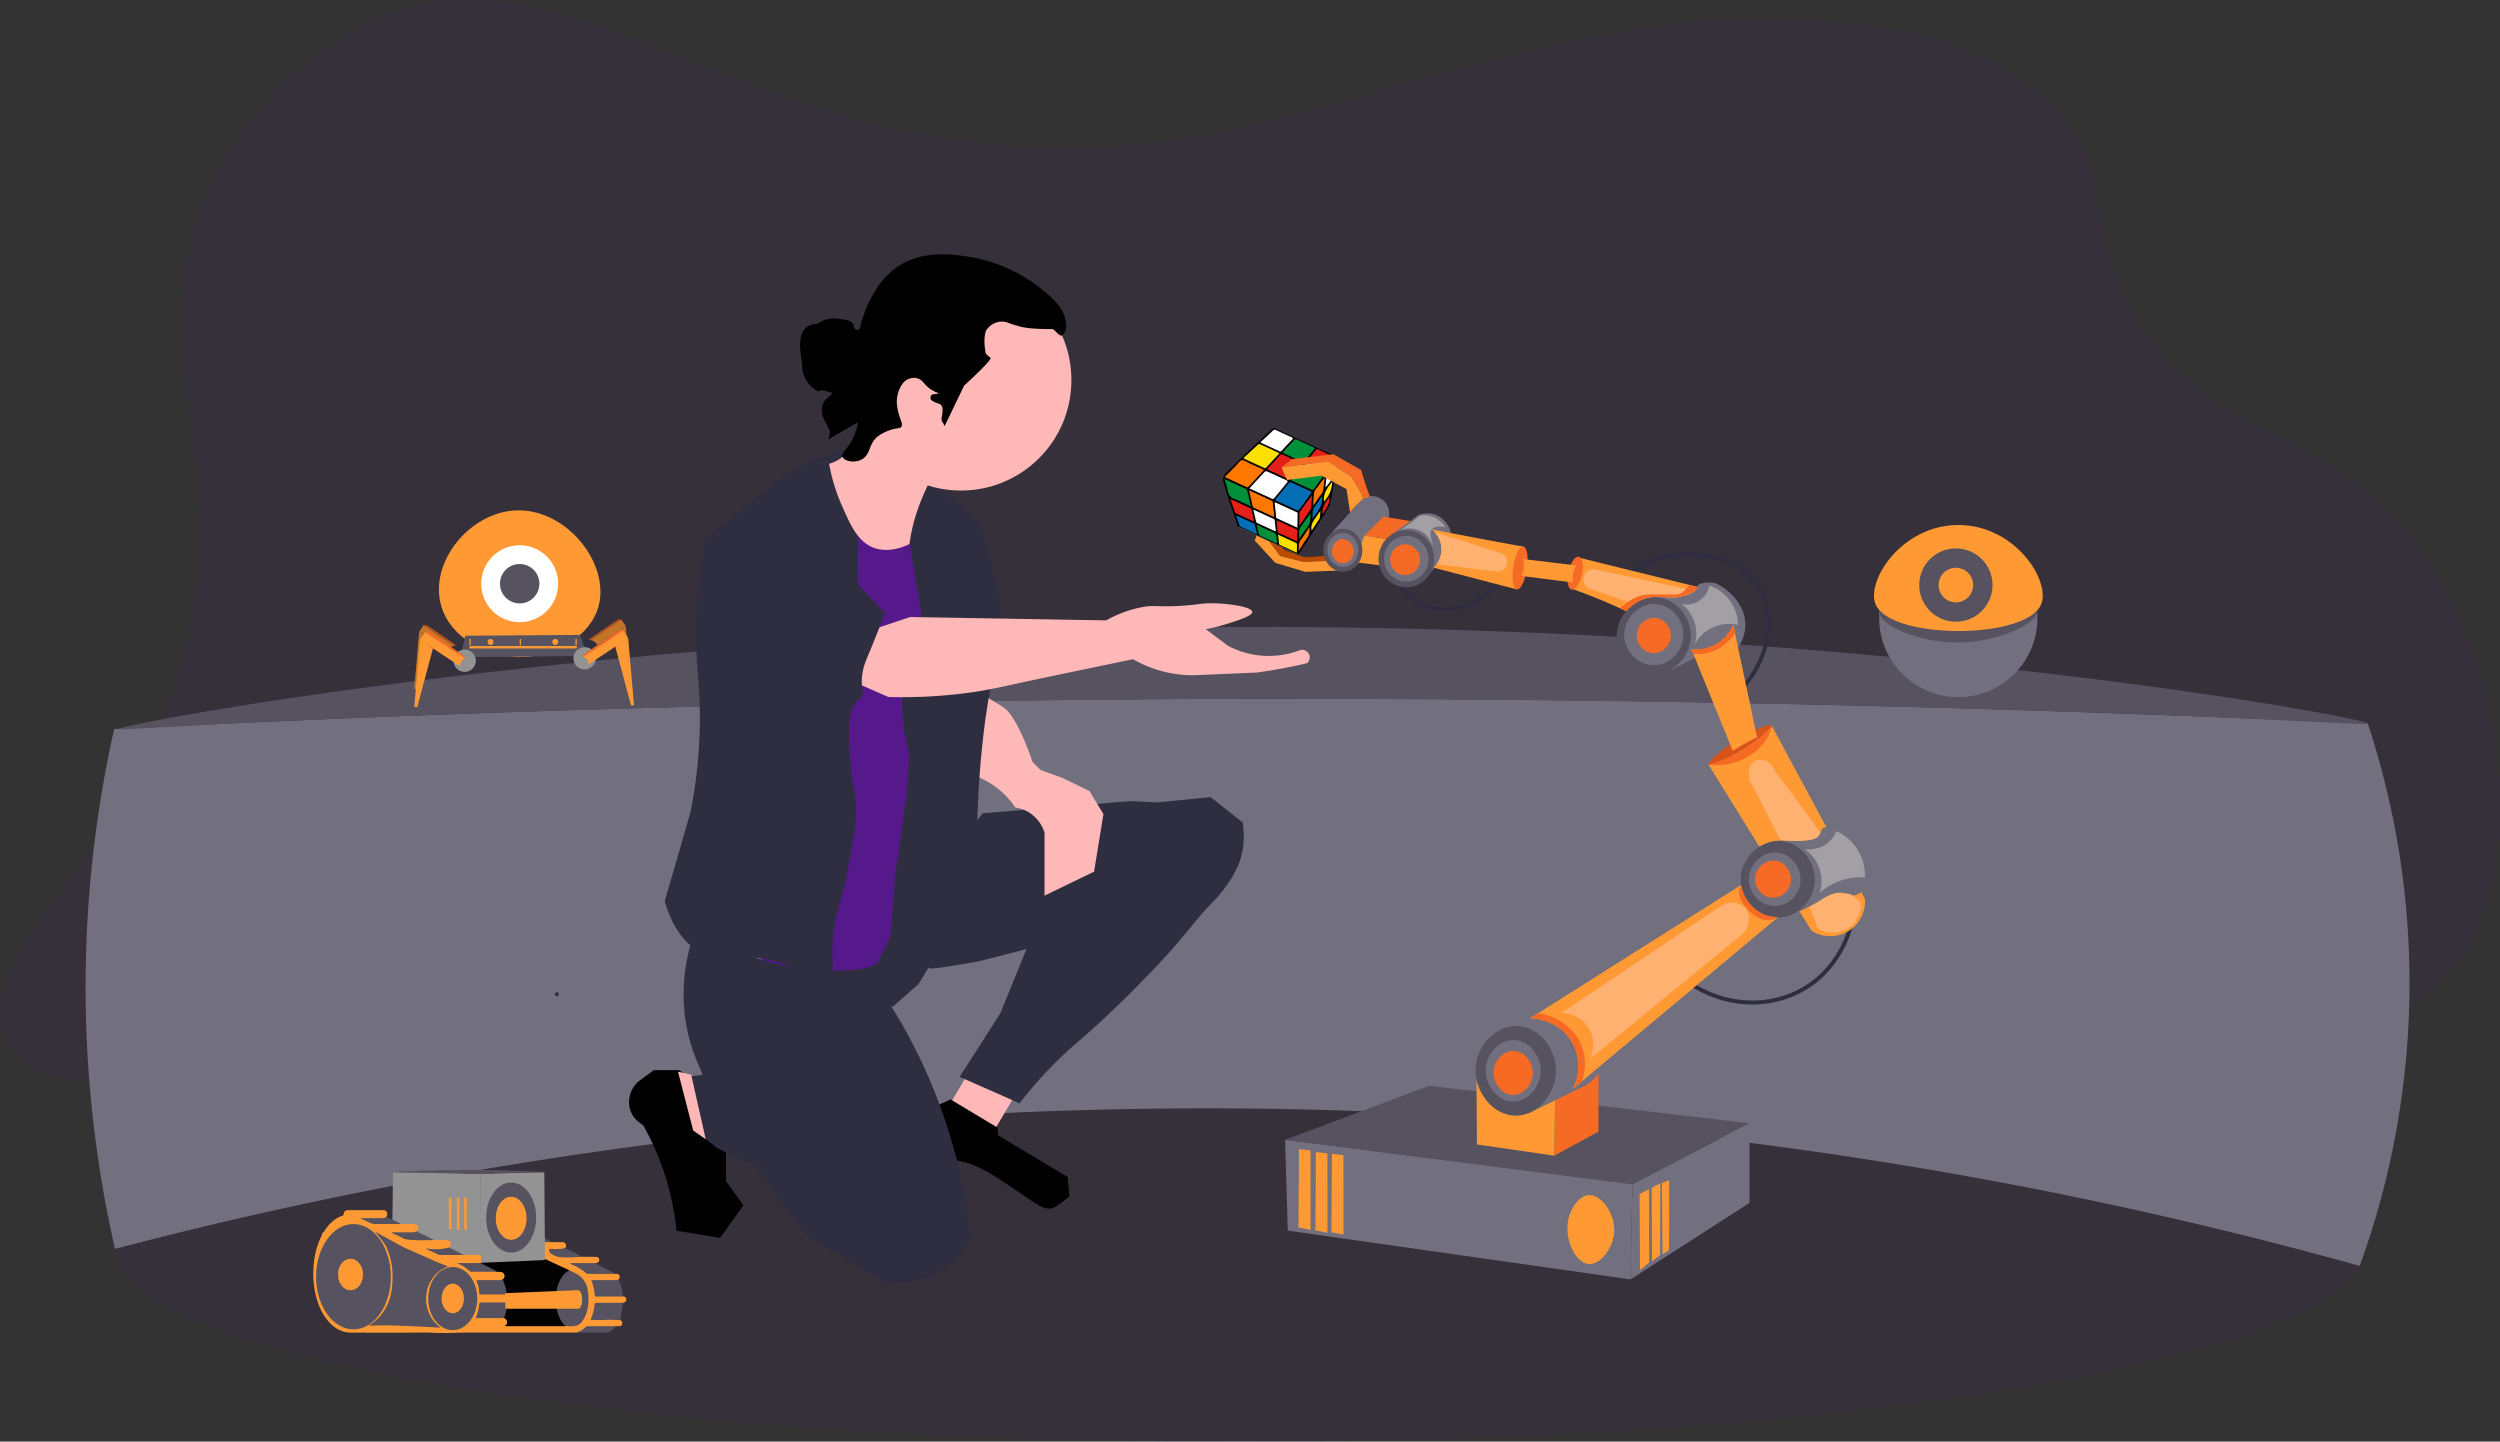 <svg xmlns="http://www.w3.org/2000/svg" viewBox="0 0 1867.62 1076.95">
  <rect x="0" y="0" width="1867.62" height="1076.95" fill="#333333" stroke="none"/>
  <g>
    <ellipse cx="925.97" cy="932.9" rx="840.08" ry="144.05" fill="#55198b" opacity="0.1" style="isolation: isolate"/>
    <path d="M1651.48,236.28c53.43,91.84,130.6,83.39,195.19,153.09,78.5,84.71,104.68,248.46,50.4,328.86-93.55,138.57-384.85-31.56-887.26-27.94C484.4,694.07,116.92,884.83,63.15,779.75,25.4,706,211.93,614.08,206.68,389.37c-2.11-90-34.13-164.79,11.48-254.52,3.36-6.6,35.36-67.83,97.59-105.25C476.8-67.23,610.42,133.56,895.62,112c122-9.21,187.36-46.31,313.87-72.43,56.13-11.59,101.57-23.47,165.27-22.09C1435.53,18.82,1537.7,21,1596,87,1639.38,136.15,1611.43,167.42,1651.48,236.28Z" transform="translate(-58.1 -3.05)" fill="#55198b" opacity="0.1" style="isolation: isolate"/>
  </g>
  <g>
    <path d="M1820.9,948.71A3216,3216,0,0,0,144,936a881.32,881.32,0,0,1-.63-388.27q143.85-7.39,287.78-12.39,696.91-24.13,1395.82,8.33a618.39,618.39,0,0,1-6.06,405.09Z" transform="translate(-58.1 -3.05)" fill="#72707f"/>
    <path d="M147.08,547.66c-.38-3.88,374-73.59,826.18-76.2,468.36-2.7,854.11,67.56,853.7,72.16-.13,1.37-34.81-1.8-158.52-6.64,0,0-76-3-179-5.74-252.67-6.8-504.88-6.19-504.88-6.19s-273.45.66-559.94,10.47c-89.81,3.08-155.11,6.13-155.11,6.13C173.53,546.15,147.18,548.69,147.08,547.66Z" transform="translate(-58.1 -3.05)" fill="#565260"/>
  </g>
  <g>
    <path d="M788.14,793.33l-20.2,34.27,32.67,20.34q11.28-19.16,22.57-38.3Z" transform="translate(-58.1 -3.05)" fill="#ffb8b8"/>
    <path d="M725.41,754.8l18.84-16.6,35.25-57.7-79-2.42-14,34.51-9,39Z" transform="translate(-58.1 -3.05)" fill="#2f2e41"/>
    <path d="M663.4,382.66s70.06,19.56,87.21-11.74S774.92,459,774.92,459l8.58,125.22-12.87,68.48c-10.34,37.86-31.22,54.85-39.75,60.85-13.78,9.7-27.77,13.55-48.9,19.38a303.45,303.45,0,0,1-54.33,9.78,1315.33,1315.33,0,0,1,35.75-360Z" transform="translate(-58.1 -3.05)" fill="#55198b"/>
    <path d="M768.17,824.38l35.28,21.13c.1,1.91.19,3.82.29,5.73l52,31.08L857,896.71s-7.38,6.5-11.55,8.4c-6.48,2.95-12.18-2-28.2-12.76-14.88-10-22.49-15.06-30.85-18.43a71,71,0,0,0-26.3-5.2q-3.15-18.9-6.28-37.79Z" transform="translate(-58.1 -3.05)"/>
    <path d="M726.55,697.5s24.19,28,26.07,29,35.88-5.19,35.88-5.1,36.42-9.35,36.42-9.35l-19.47,47.87L775,807.52l44.8,19.76a307.2,307.2,0,0,1,23.68-27.34c9.69-9.93,17.33-16.42,22-20.44,26.66-23.06,47.89-45.6,55-53,22.22-23.12,29.62-35.32,44-50a93.94,93.94,0,0,0,10-12,78.5,78.5,0,0,0,9-16c2-5,5.32-15.8,3-31l-24-19-40,4-20-1-110.28,9.06Z" transform="translate(-58.1 -3.05)" fill="#2f2e41"/>
    <path d="M546.5,802.5l-11,8.12a20.44,20.44,0,0,0-7,20.19c2,8.19,8.83,12.05,10,12.69a202,202,0,0,1,25,79L596,927.83,613.5,903.5l-13-18-.14-22.5L581.5,813.5l-16-11Z" transform="translate(-58.1 -3.05)"/>
    <path d="M593.5,805.5a1.47,1.47,0,0,0-.39-1.17c-.54-.4-1.56,0-2.41.5l-17.78,2.56q-.34,3.48-.68,7,2.63,16.7,5.26,33.37l16,12.69,22,11.1,21,4c3.7-27.69-2.46-39.43-9-45S593.45,808.3,593.5,805.5Z" transform="translate(-58.1 -3.05)" fill="#2f2e41"/>
    <path d="M564.6,803.65l11.37,44,9.34,6.45q-5.44-24.1-10.87-48.2Z" transform="translate(-58.1 -3.05)" fill="#ffb8b8"/>
    <path d="M577.5,697.5c-5.18,14.4-11.43,38.23-7.45,66.6,2.11,15.1,6.48,26.89,11.1,37.45,22.44,51.22,65.18,105.89,81.35,126l58,34a65.75,65.75,0,0,0,40-9,64.91,64.91,0,0,0,23-24c-4.47-40.69-16.28-96.21-48-154a399.6,399.6,0,0,0-31-48,178.45,178.45,0,0,1-22.33,1.58C636.8,728.46,600.34,711.45,577.5,697.5Z" transform="translate(-58.1 -3.05)" fill="#2f2e41"/>
    <path d="M792.43,522.26s5.24,3,7,4c0,0,5.34,3.22,9.15,5.92,5.77,4.08,13.83,19.28,20.85,40.08l6,6,16.31,5.88L872,594q5.21,8.61,10.42,17.22l-7,43-37,17.9V625.05a27.75,27.75,0,0,0-11.25-14.88,26.5,26.5,0,0,0-10.58-3.85,61,61,0,0,0-26.17-22.06,57.26,57.26,0,0,0-14-4q1.76-20.76,3.53-41.5Z" transform="translate(-58.1 -3.05)" fill="#ffb8b8"/>
    <path d="M737.22,395.55q.15,7,.28,13.95l9,52.18c-7.37,16.14-17,43.83-14,77.82a145.84,145.84,0,0,0,5,27q-1,15-2,30l-9,63Q725,680.74,723.6,702L709.29,731.1,748.46,710l31-29.51c1.07-4.41,2.57-11,4-19a333,333,0,0,0,5-52.12,700.15,700.15,0,0,1,6-70.67q6.18-39.19,12.37-78.41L796.5,413.5l-6-18q-8.81-8.82-19-18c-6.34-5.68-12.58-10.95-18.65-15.84q-4.17,8.93-8.35,17.84Z" transform="translate(-58.1 -3.05)" fill="#2f2e41"/>
    <path d="M710.3,473.31,738,464,884.5,466.5a88.14,88.14,0,0,1,27.45-10c8.45-1.54,10.35.07,26.51-.78,15.51-.8,16.14-2.15,25.87-2,12.43.21,29,2.69,29.25,6.45.19,2.86-9.15,5.85-18.4,8.81a131.44,131.44,0,0,1-16.36,4.09L975.5,485.5a64.94,64.94,0,0,0,53.82,3.2,5.67,5.67,0,0,1,5.18,9.8c-5.09,1.21-11.52,2.62-19,4q-9.87,1.81-19,3l-47,2a89.8,89.8,0,0,1-45-12l-62.38,13c-31.93,6.65-41.66,9.41-58.14,11.74a372.54,372.54,0,0,1-62.26,3.5L698.5,513.5l-12-19,18-25Z" transform="translate(-58.1 -3.05)" fill="#ffb8b8"/>
    <path d="M701.67,345.83c-.24-2.63-.49-5.27-.73-7.9-29.14,3.29-48.21,14.07-60.29,23.27-3.76,2.85-12.91,10.33-31.3,25.15-10.18,8.07-18.56,14.71-24.19,19.15a364.31,364.31,0,0,0-7.08,66.85c-.3,27.81,3,40,2.88,68.2a362.75,362.75,0,0,1-7,69q-9.57,33.54-19.31,66.75c3.41,11.65,10.2,28.13,24.54,36.82,16,9.77,29.4,2.58,51.3,6.46,12.93,2.31,31.74,9.11,53.47,30.78A150.52,150.52,0,0,1,681,697.92c2.1-16.88,5.34-18.12,10.31-44.36,5.47-29.35,8.18-44.08,5.26-58.48a210.77,210.77,0,0,1-3.89-32.54c-.39-7.45-.37-13.64-.29-17.81a37.37,37.37,0,0,1,.88-7.79s.35-1.54.78-2.85c1.82-5.62,7.71-10.45,9-11.49a43.25,43.25,0,0,1-1.12-11.75c.34-8.29,3-14.26,5.43-20,2.86-6.78,6.85-16.6,11.84-29.95Q709,450.23,698.91,439.72l.14-28.5Z" transform="translate(-58.1 -3.05)" fill="#2f2e41"/>
    <path d="M699.5,318.5a75.12,75.12,0,0,1-9,23,26.7,26.7,0,0,1-13,8,132,132,0,0,0,9,30c6.87,15.78,12.47,28.7,25,33,3.09,1.06,12.34,3.57,26-3a134.73,134.73,0,0,1,4-19,145.1,145.1,0,0,1,7-19,200.9,200.9,0,0,1,13-25l-34-29Z" transform="translate(-58.1 -3.05)" fill="#ffb8b8"/>
    <circle cx="717.9" cy="283.95" r="82.5" fill="#ffb8b8"/>
    <path d="M474.12,747.29a1.5,1.5,0,0,0,0-3,1.5,1.5,0,0,0,0,3Z" transform="translate(-58.1 -3.05)" fill="#2f2e41"/>
    <path d="M1277.61,887.71l-259.5-33.12,107.68-40.39,239.26,28Z" transform="translate(-58.1 -3.05)" fill="#565260"/>
  </g>
  <g>
    <path d="M820.11,431.21" transform="translate(-58.1 -3.05)"/>
    <path d="M815.05,421.3" transform="translate(-58.1 -3.05)"/>
    <path d="M763.79,321.32c-.53-.58-.74-1.89-1.66-2.92-1.39-1.53-.08-5.16.1-7.83.22-3.24-.45-5.63-3.83-6.28-.7-.14.13.15-.51-.18-2-1-5.17-1.66-4.6-4.6.54-2.74,3.78-1.64,6.26-2.7a23.91,23.91,0,0,1-11.73-8.2c-4.11-5-12-4.13-15.85,1.64A23.25,23.25,0,0,0,728.25,306c1.1,9.47,5,13.25,3.15,15.88-.95,1.39-2.41.84-6.42,1.84a35.69,35.69,0,0,0-10.35,4.79c-7.81,5.51-5.71,13.25-12.09,17.35-5.84,3.79-14.28,1.61-15.15-1.92-.75-3,4.36-5.61,8.35-14.41a41.17,41.17,0,0,0,3.24-11q-11.12,6.35-22.16,12.82c1-2.56,1.83-5.71.6-7.89-.22-.39-.5-.56-.61-.83-1.72-4.25-4.81-7.62-4.78-13.41,0-7.24,4.86-8.81,8.4-12.81-3.81.28-6.87-3.33-10.82-1.06-.59.34-2-.79-2.86-1.44-5.53-4.08-9.2-9.95-9.37-17.35-.13-5.81-4.87-22,2.92-28.79a12.44,12.44,0,0,1,8.2-2.77c5.27-3.54,10.58-4.81,16.46-3.65,7.78.5,10.07,2.36,10.63,4.07.33,1,.52,3,1.73,3.84a2.09,2.09,0,0,0,1.55.22c2.41-.41,1.85-3.09,2.38-4.84,4.58-15,11.23-28.63,22.74-38.77,15.13-12.94,33.44-14.24,52.21-11.85,25.37,3.18,47.56,13.31,65.95,30,5.34,4.79,10,10.1,11.67,17,1,4.37,1.82,9-2.54,12.77-3.21-.52-4.23-3.62-6.77-4.89-16,.05-23.17-1.23-26.64-2.61a34.79,34.79,0,0,1-5.8-1.8c-6.24-2.71-13.06-.65-17.09,5.14a6,6,0,0,0-.83,2.39c-1.17,5.17-.44,11.08.37,15.18l.14.16a26.54,26.54,0,0,0,3.37,2.88c.65.91-3.1,5.62-19.71,20.92" transform="translate(-58.1 -3.05)"/>
  </g>
  <g>
    <path d="M1319.18,736.7c26.59,18.43,60.59,20.36,86.73,4.91,29.77-17.59,35.91-49.78,36.77-54.76" transform="translate(-58.1 -3.05)" fill="none" stroke="#2f2e41" stroke-miterlimit="10" stroke-width="3"/>
    <path d="M1269.09,435.66c37.79-31.13,88.21-19.87,104.25,8.44,12.41,21.88,5.56,56.25-19.91,79.5" transform="translate(-58.1 -3.05)" fill="none" stroke="#2f2e41" stroke-miterlimit="10" stroke-width="3"/>
    <path d="M1101.28,436.64c2.91,4.87,9.91,14.84,22.41,19.33,18.7,6.73,42-1.54,57.27-21.26" transform="translate(-58.1 -3.05)" fill="none" stroke="#2f2e41" stroke-miterlimit="10" stroke-width="3"/>
    <path d="M1252.34,800.75l-32.12-2.06-1,67.71,33-17.95Q1252.26,824.6,1252.34,800.75Z" transform="translate(-58.1 -3.05)" fill="#f56a25"/>
    <path d="M1072,425l0-.05c.52-.72,1-1.45,1.54-2.17l0,0,0,0,19.7-27.73.09-.13c.08-.12.17-.23.25-.34l0,0,.07-.1-.43.6.09-.13a4.6,4.6,0,0,0,.32-.45l0,0a13.45,13.45,0,0,0,2.3-7.56,13,13,0,0,0-12.85-13.24,12.53,12.53,0,0,0-8.89,3.7,12.11,12.11,0,0,0-1,1.12l0,.05,1.06-1.17-1,1.12,0,.05q-10.31,11.37-20.59,22.76" transform="translate(-58.1 -3.05)" fill="#72707f"/>
    <path d="M1100.1,426.72,1069.79,423q3.81-9.93,7.61-19.86l29.41,4.48Z" transform="translate(-58.1 -3.05)" fill="#ff9934"/>
    <path d="M1106.81,407.61l-29.41-4.48,14.13-14.1,23.5,3.8Z" transform="translate(-58.1 -3.05)" fill="#f56a25"/>
    <path d="M1231.39,442.56c9.13,3.21,18.68,6.9,28.55,11.17a436.86,436.86,0,0,1,43.49,21.74,48,48,0,0,0,11.36-5.09c4.54-2.8,12.44-7.67,15.7-17a26.75,26.75,0,0,0,1.37-10.48l-94.66-23.36" transform="translate(-58.1 -3.05)" fill="#ff9934"/>
    <path d="M1381.58,545l69.72,129.63a26,26,0,0,1-39.89,23.72l-76.94-124" transform="translate(-58.1 -3.05)" fill="#ff9934"/>
    <path d="M1014.44,418.45l-16-20.58,7.91,3.15,11,12.8,15.25,5.55,22.83-1.49a2.23,2.23,0,0,1,1.32.5,2.9,2.9,0,0,1,.45,3.36L1032,422.86Z" transform="translate(-58.1 -3.05)" fill="#ba4b00"/>
    <path d="M1010.79,423.53l-15.36-16.75,3.42-8.88,15.59,20.55,17.56,4.41,25.15-1.12c1.08,2.49,2.16,5,3.25,7.48l-27.21,1Z" transform="translate(-58.1 -3.05)" fill="#ff9934"/>
    <path d="M1120.21,438.2l7-8.08,9-10.45h0a19.28,19.28,0,0,0,6.19-14.28c0-10.42-8-18.87-17.86-18.87a17,17,0,0,0-7.35,1.67h0l0,0h0l-5.15,3.74h0l0,0q-7.34,5.32-14.67,10.65l0,0" transform="translate(-58.1 -3.05)" fill="#72707f"/>
    <path d="M1112,392l0,0h0" transform="translate(-58.1 -3.05)" fill="none" stroke="#000" stroke-miterlimit="10"/>
    <ellipse cx="1050.57" cy="417.42" rx="20.76" ry="21.33" fill="#565260"/>
    <path d="M1250.5,807.5l-3,46-36,23q.65-39.54,1.3-79.11Z" transform="translate(-58.1 -3.05)" fill="none"/>
    <path d="M1220.22,798.69l-1,67.71L1161.42,858q-.17-31.08-.34-62.17Z" transform="translate(-58.1 -3.05)" fill="#ff9934"/>
    <path d="M1396.38,686.42a167.29,167.29,0,0,0,19.12-9.12c7.83-4.37,10.53-6.73,16-7.13,7-.5,9.12,2.87,13.48,1.38,6.36-2.19,9.11-11.91,9.51-18,1.24-19-18.3-32.33-24-33a24.91,24.91,0,0,0-9,.59c-.33.07-.66.16-1,.26l-.12,0-.33.09,1.43-.39a3,3,0,0,0-1.1.3c-1.44.73-1.69,2.46-2.23,3.62-.79,1.74-2.34,2.5-5,3.81-2.21,1.08-4.84,1.83-10.51,2.14-9.66.52-14-1-22.15,1.13l-.78.21Z" transform="translate(-58.1 -3.05)" fill="#72707f"/>
    <path d="M1178.5,772.5l1.34-.65.12-.06,39.54-19.29,0,0a26.17,26.17,0,0,1,11-2c17.21.55,29.27,17.86,29,34-.21,12.24-7.52,24.45-18,30-.46.24-.92.47-1.39.68l-.07,0,1.46-.71,0,0-41,20,0-.08" transform="translate(-58.1 -3.05)" fill="#72707f"/>
    <path d="M1220.5,803.5c-.28,16.51-13.47,33-30,33-17.94,0-31.76-19.22-30-37,1.49-15.07,14.34-30.53,31-30C1208.71,770.05,1220.77,787.36,1220.5,803.5Z" transform="translate(-58.1 -3.05)" fill="#565260"/>
    <path d="M1075.87,414.08a17.07,17.07,0,0,1-2.29,8.61l0,0,0,0A14.43,14.43,0,0,1,1072,425l0,.05a14,14,0,0,1-10.67,5.09c-8,0-14.59-7.17-14.59-16a16.55,16.55,0,0,1,5.93-12.89,13.66,13.66,0,0,1,8.66-3.13C1069.34,398.06,1075.87,405.23,1075.87,414.08Z" transform="translate(-58.1 -3.05)" fill="#565260"/>
    <g>
      <path d="M1012.86,410.58l-.33-.15a20.78,20.78,0,0,0-4.37-2.19c-3.44-1.63-6.92-3.19-10.38-4.78l-13.59-6.24a2.88,2.88,0,0,1-1.72-1.89c-.81-1.92-1.24-3.95-1.9-5.91-1.1-3.31-2.31-6.57-3.39-9.88-1.69-5.16-3.33-10.33-4.78-15.57-1.4-3-.44-5.39,1.77-7.64,7.15-7.31,14.44-14.47,22-21.34,3.94-3.57,7.7-7.33,11.65-10.88a3.37,3.37,0,0,1,2.27-1.24l47.17,21.66a3.15,3.15,0,0,1,.31,2.72c-.74,4.24-1.37,8.5-2.41,12.69-.48,2-.39,4.11-.84,6.13-1,4.57-1.44,9.27-2.73,13.8l-.74,1.61c-3.49,6.22-7.37,12.19-11.3,18.12-3.52,5.31-6.71,10.83-10.38,16-.54.76-1,1.69-2.24,1.21-4.15-1.9-8.28-3.81-12.43-5.69C1014,410.91,1013.5,410.5,1012.86,410.58Z" transform="translate(-58.1 -3.05)"/>
      <path d="M997.82,403.29q7.08,3.22,14.15,6.48c.28.13.75.12.56.66l-14.86-6.82C997.58,403.43,997.62,403.33,997.82,403.29Z" transform="translate(-58.1 -3.05)" fill="#707070"/>
      <path d="M997.82,403.29l-.15.32-14.21-6.53a1.15,1.15,0,0,0,.11-.31Z" transform="translate(-58.1 -3.05)" fill="#707070"/>
      <path d="M1027.24,416.86a.25.25,0,0,1-.17.25l-14.21-6.53c.22-.37.49-.16.74-.05Z" transform="translate(-58.1 -3.05)" fill="#707070"/>
      <path d="M991.42,367.9l10.3-11.14c1.9-2.05,1.9-2.05,4.5-.86,4.25,2,8.48,3.94,12.75,5.83,1.13.5,1.45.86.55,1.93-3.19,3.78-6.3,7.63-9.43,11.46-.42.51-.74,1-1.58.64C1002.89,373.15,997.24,370.57,991.42,367.9Z" transform="translate(-58.1 -3.05)" fill="#fefefe"/>
      <path d="M973,359.41c2.95-3,5.72-5.85,8.57-8.64,1.42-1.39,2.55-3.72,4.36-3.89s3.56,1.33,5.33,2.13c3.28,1.49,6.54,3.06,9.85,4.49,1.1.48,1.15.87.36,1.71q-5.28,5.58-10.49,11.23c-.5.55-.91.82-1.66.48C983.91,364.44,978.54,362,973,359.41Z" transform="translate(-58.1 -3.05)" fill="#fe7800"/>
      <path d="M1019.32,380.7c-2.48-1.14-4.93-2.32-7.43-3.39-1.09-.46-1.16-1-.46-1.8,3.19-3.86,6.4-7.71,9.54-11.61.65-.81,1.18-.7,2-.34,4.61,2.14,9.22,4.28,13.86,6.35,1.07.48,1.16,1,.53,1.83-2.92,4.06-5.85,8.13-8.75,12.21-.53.75-1.06.51-1.68.23C1024.37,383,1021.84,381.85,1019.32,380.7Z" transform="translate(-58.1 -3.05)" fill="#036eb6"/>
      <path d="M1013,357.45c-2.31-1.07-4.6-2.16-6.94-3.17-1-.43-1.33-.82-.47-1.74q4.44-4.69,8.8-9.44a1.54,1.54,0,0,1,2-.39c4.45,2.07,8.91,4.13,13.38,6.14,1.08.48.93,1,.34,1.74q-4,4.92-8.05,9.86a1.32,1.32,0,0,1-1.85.34C1017.85,359.64,1015.42,358.56,1013,357.45Z" transform="translate(-58.1 -3.05)" fill="#e51f19"/>
      <path d="M995.14,349.24c-2.37-1.08-4.72-2.2-7.1-3.24-.94-.41-1-.78-.27-1.47,3.34-3.07,6.68-6.14,10-9.25a1.5,1.5,0,0,1,1.91-.25c4.35,2,8.7,4,13.07,6,1.06.48,1,.94.28,1.67-3,3.12-5.91,6.25-8.81,9.43a1.43,1.43,0,0,1-2,.4C999.88,351.39,997.5,350.33,995.14,349.24Z" transform="translate(-58.1 -3.05)" fill="#fee000"/>
      <path d="M1030.74,365.59c-2.32-1.06-4.63-2.14-7-3.18-.83-.37-1.1-.68-.39-1.52,2.73-3.26,5.4-6.56,8.05-9.88a1.5,1.5,0,0,1,2.13-.48q6.36,3,12.76,5.86c1.11.5,1.23,1.11.55,2-2.28,3.15-4.61,6.28-6.8,9.49-.86,1.27-1.64,1.33-2.91.67C1035.08,367.49,1032.89,366.58,1030.74,365.59Z" transform="translate(-58.1 -3.05)" fill="#00903a"/>
      <path d="M1023.93,344.81c-2.1-1-4.19-2-6.31-2.88-1-.46-1.43-.89-.48-1.88,2.57-2.69,5.1-5.42,7.63-8.15a1.65,1.65,0,0,1,2.19-.44c4.08,1.91,8.17,3.77,12.27,5.64,1,.45,1.22.89.42,1.84-2.33,2.75-4.56,5.57-6.82,8.38a1.63,1.63,0,0,1-2.29.54C1028.36,346.79,1026.13,345.82,1023.93,344.81Z" transform="translate(-58.1 -3.05)" fill="#00903a"/>
      <path d="M1040.86,352.55c-2.09-1-4.18-1.94-6.28-2.87-1-.46-1.4-.85-.49-1.9,2.31-2.68,4.51-5.45,6.7-8.22a1.69,1.69,0,0,1,2.4-.62c3.89,1.86,7.81,3.65,11.75,5.41,1.21.53,1.3,1,.51,2.09-2,2.67-4,5.36-5.88,8.17-.83,1.27-1.57,1.29-2.76.69C1044.86,354.33,1042.85,353.46,1040.86,352.55Z" transform="translate(-58.1 -3.05)" fill="#e51f19"/>
      <path d="M1007.18,337.07c-2.15-1-4.29-2-6.45-2.95-.9-.4-1.05-.72-.24-1.46,2.93-2.64,5.81-5.33,8.67-8.05a1.6,1.6,0,0,1,2.05-.31q6,2.79,11.93,5.48c.94.42,1.16.73.33,1.59q-3.93,4-7.69,8.27a1.56,1.56,0,0,1-2.16.4C1011.49,339,1009.33,338.06,1007.18,337.07Z" transform="translate(-58.1 -3.05)" fill="#fefefe"/>
      <path d="M991.18,369.34c5.88,2.7,11.35,5.22,16.83,7.72a1.36,1.36,0,0,1,.89,1.2c.39,3.58.8,7.15,1.19,10.71-.62.36-1-.08-1.37-.25-4.48-2-8.94-4.1-13.41-6.14-.65-.3-1.27-.54-1.45-1.39C993,377.38,992.15,373.59,991.18,369.34Z" transform="translate(-58.1 -3.05)" fill="#fe7800"/>
      <path d="M1027.3,397.26c-5.19-2.38-10.16-4.67-15.15-6.94a1.22,1.22,0,0,1-.7-1.13c-.39-3.56-.78-7.13-1.16-10.63.55-.43.88,0,1.21.13q7.35,3.35,14.69,6.72c.63.29,1.34.46,1.32,1.42C1027.42,390.23,1027.37,393.62,1027.3,397.26Z" transform="translate(-58.1 -3.05)" fill="#fefefe"/>
      <path d="M992.54,381.31l-5.63-2.59a50.31,50.31,0,0,0-6.15-2.76c-3.18-1-4.76-3-5.4-6.16-.59-2.86-1.57-5.64-2.49-8.87l7.1,3.26c2.69,1.24,5.35,2.52,8.07,3.68a3,3,0,0,1,2,2.39C990.77,373.82,991.64,377.35,992.54,381.31Z" transform="translate(-58.1 -3.05)" fill="#00903a"/>
      <path d="M994.41,383.74c5.2,2.39,10,4.62,14.87,6.81a1.63,1.63,0,0,1,1.12,1.42c.23,2.35.47,4.69.77,7,.14,1.05-.2,1.1-1,.72q-6.28-2.93-12.57-5.78a1.75,1.75,0,0,1-1.13-1.26C995.81,389.82,995.15,387,994.41,383.74Z" transform="translate(-58.1 -3.05)" fill="#fefefe"/>
      <path d="M977.24,375.85l15,6.91a1.45,1.45,0,0,1,.79,1.1c.64,2.81,1.27,5.62,1.9,8.41-.59.43-1,0-1.35-.19q-5.73-2.59-11.44-5.23c-.69-.32-1.37-.6-1.66-1.46C979.53,382.37,978.46,379.37,977.24,375.85Z" transform="translate(-58.1 -3.05)" fill="#e51f19"/>
      <path d="M1019.64,395.32c2.09,1,4.17,2,6.29,2.86a1.79,1.79,0,0,1,1.31,2c-.12,1.94-.14,3.89-.12,5.83,0,1-.21,1.42-1.3.9-4-1.88-8-3.72-12.08-5.55a1.76,1.76,0,0,1-1.16-1.6c-.21-2.23-.43-4.46-.75-6.68-.19-1.35.3-1.22,1.21-.78C1015.23,393.32,1017.44,394.31,1019.64,395.32Z" transform="translate(-58.1 -3.05)" fill="#e51f19"/>
      <path d="M996.94,395.1c4,1.83,7.42,3.67,11,5,2.82,1,4.08,2.66,3.92,5.57,0,1,.76,2.45,0,3s-1.88-.56-2.82-1c-3-1.34-6-2.75-9-4.11a2.18,2.18,0,0,1-1.51-1.57C998.07,399.87,997.55,397.76,996.94,395.1Z" transform="translate(-58.1 -3.05)" fill="#00903a"/>
      <path d="M1012.86,402.44c4.67,2.14,9,4.14,13.34,6.11a1.33,1.33,0,0,1,.83,1.4c0,1.87-.08,3.75-.13,6l-3.62-1.66c-2.79-1.28-5.58-2.57-8.37-3.84-.65-.3-1.26-.55-1.34-1.44C1013.39,406.93,1013.13,404.89,1012.86,402.44Z" transform="translate(-58.1 -3.05)" fill="#fde000"/>
      <path d="M997.26,402.29c-4.43-2-8.45-3.88-12.45-5.74a1.48,1.48,0,0,1-.69-.75c-.89-2.43-1.73-4.88-2.64-7.47a4.82,4.82,0,0,1,2.31.76q5.1,2.31,10.17,4.66c.58.27,1.3.42,1.49,1.15C996,397.23,996.6,399.56,997.26,402.29Z" transform="translate(-58.1 -3.05)" fill="#036db6"/>
      <path d="M1028.66,395.47c.08-3.14.14-6.28.24-9.42a1.94,1.94,0,0,1,.43-1c2.88-4,5.77-8,9-11.95-.26,3.31-.51,6.62-.78,9.94a1,1,0,0,1-.23.47q-4.14,6-8.31,12Z" transform="translate(-58.1 -3.05)" fill="#e51f19"/>
      <path d="M1039.12,380.28a89.08,89.08,0,0,1,.81-9.56c.33-1.79,2-3.13,3.11-4.66a67.5,67.5,0,0,1,4.64-6.05c-.38,3.19-.6,6.4-1.2,9.54-.43,2.24-2.31,3.79-3.49,5.68s-2.33,3.4-3.5,5.1Z" transform="translate(-58.1 -3.05)" fill="#fd7700"/>
      <path d="M1037,386.32c.19,4.15.1,8-2.81,11.39-2.06,2.38-3.56,5.25-5.49,7.84,0-3.27-.84-6.55,1.52-9.55S1034.74,389.56,1037,386.32Z" transform="translate(-58.1 -3.05)" fill="#00903a"/>
      <path d="M1055.93,348c-.35,7.51-2.4,14-7.75,19.2.35-3.05.7-6.14,1.07-9.22a4.1,4.1,0,0,1,.87-1.92Z" transform="translate(-58.1 -3.05)" fill="#fdfdfd"/>
      <path d="M1045.68,373.63c1.17,7.27-3.59,11.92-7.17,17.11.45-3-.57-6.15,1.57-8.95C1042.07,379.21,1043.79,376.41,1045.68,373.63Z" transform="translate(-58.1 -3.05)" fill="#036db6"/>
      <path d="M1028.37,414.56c-.11-3.39-.23-6.12,1.8-8.66,2.26-2.83,4.08-6,6.27-9.29.19,3.65-.38,6.62-2.51,9.35C1032,408.5,1030.41,411.36,1028.37,414.56Z" transform="translate(-58.1 -3.05)" fill="#fc7700"/>
      <path d="M1053.34,362.65c.05,6-2.31,10.86-6.17,15.16C1046.26,371.48,1050.09,367.18,1053.34,362.65Z" transform="translate(-58.1 -3.05)" fill="#fcdf00"/>
      <path d="M1038,399.53c-1.22-4.83,1.77-7.89,4-11.26a32.87,32.87,0,0,1,2.6-3.52c-.41,2.37.09,4.83-1.52,7C1041.26,394.22,1039.74,396.87,1038,399.53Z" transform="translate(-58.1 -3.05)" fill="#fbde00"/>
      <path d="M1051.38,374.41c0,4.19-.87,6.33-5.33,12.77C1045.31,383.92,1047.68,378.24,1051.38,374.41Z" transform="translate(-58.1 -3.05)" fill="#e21f19"/>
    </g>
    <ellipse cx="1234.92" cy="431.25" rx="12.57" ry="5.16" transform="translate(487.28 1539.75) rotate(-77.44)" fill="#f56a25"/>
    <path d="M1381.69,545.09c-1.11-1.89-15.52,3.85-27.51,11.53-10.21,6.55-20.84,15.9-19.71,17.67s15.59-4.86,26.56-11.78C1370.68,556.43,1382.81,547,1381.69,545.09Z" transform="translate(-58.1 -3.05)" fill="#d6541a"/>
    <path d="M1050,347.72l-34.49,4.45,7.86-6.21,30.84-3.56L1075,354.22q1.24,4.57,2.84,9.47c1.15,3.51,2.35,6.85,3.57,10a6.38,6.38,0,0,1-2.22,1.32,6.3,6.3,0,0,1-2.43.33c-1.33-2.77-2.85-5.69-4.57-8.7-1.56-2.71-3.13-5.24-4.68-7.58l-8.7-5.64Z" transform="translate(-58.1 -3.05)" fill="#f56a25"/>
    <path d="M1045.33,358.4l-25.73,3.23c-.69-1.38-1.38-2.85-2.05-4.39-.76-1.74-1.44-3.44-2-5.07l34.49-4.45,9.15,5.94,8.33,5.4c1.67,2.49,3.36,5.21,5,8.17,1.59,2.81,3,5.53,4.21,8.11-1.67,1.49-3.41,3.14-5.18,5s-3.43,3.65-4.9,5.39L1064,368.37l0,.05Z" transform="translate(-58.1 -3.05)" fill="#ff9934"/>
    <path d="M1211.51,876.5l-.15,8.88" transform="translate(-58.1 -3.05)" fill="none"/>
    <path d="M1213,788.94c0,2.82-.09,5.63-.14,8.45" transform="translate(-58.1 -3.05)" fill="none"/>
    <path d="M1398.9,677.76,1239.82,810.85l-6.75,5.64a36.12,36.12,0,0,0-1.53-36.31c-9.41-14.58-25.61-16.21-29.61-16.38l-.84,0,.84-.53,5.22-3.3,168.7-106.57Z" transform="translate(-58.1 -3.05)" fill="#ff9934"/>
    <path d="M1413.5,664.5c-2,12.72-13.16,23.84-27,24-15.12.18-27.3-12.8-28-27-.82-16.67,14.34-31.93,31-30C1405,633.29,1415.93,649.24,1413.5,664.5Z" transform="translate(-58.1 -3.05)" fill="#565260"/>
    <path d="M1303.79,504.29a168.13,168.13,0,0,0,19.12-9.12c7.82-4.37,10.53-6.74,16-7.13,7-.51,9.12,2.87,13.47,1.37,6.36-2.19,9.12-11.9,9.52-18,1.23-19-18.3-32.33-24-33a24.91,24.91,0,0,0-9,.59c-.33.07-.66.16-1,.26l-.12,0-.33.09,1.43-.39a2.76,2.76,0,0,0-1.1.3c-1.45.72-1.7,2.46-2.23,3.62-.79,1.73-2.35,2.49-5,3.81-2.21,1.08-4.85,1.83-10.52,2.13-9.65.52-14-1-22.14,1.14l-.78.21" transform="translate(-58.1 -3.05)" fill="#72707f"/>
    <path d="M1320.91,482.37c-2,12.71-13.16,23.84-27,24-15.12.17-27.31-12.8-28-27-.82-16.67,14.34-31.93,31-30C1312.38,451.16,1323.33,467.11,1320.91,482.37Z" transform="translate(-58.1 -3.05)" fill="#565260"/>
    <line x1="1265.98" y1="444.34" x2="1265.98" y2="444.33" fill="none" stroke="#000" stroke-miterlimit="10"/>
    <path d="M1352.55,564q-15.45-38-30.89-76a29.78,29.78,0,0,0,31.26-18.25q8.88,42.08,17.77,84.15c-2.84,1.33-5.82,2.83-8.9,4.53C1358.45,560.27,1355.38,562.14,1352.55,564Z" transform="translate(-58.1 -3.05)" fill="#ff9934"/>
    <path d="M1196.14,411.42q-14.82-2.69-29.75-5.49-19.48-3.66-38.69-7.41a19.58,19.58,0,0,1,7.12,12.4c1.24,9.19-5,15.52-5.68,16.24l62.15,16.23" transform="translate(-58.1 -3.05)" fill="#ff9934"/>
    <ellipse cx="1193.71" cy="427.41" rx="16.17" ry="5.16" transform="translate(533.87 1540.39) rotate(-81.37)" fill="#f56a25"/>
    <path d="M1233.24,438.2l-38.38-4.86a19.27,19.27,0,0,0,1.55-5.31,19,19,0,0,0-.43-7.34l39.74,4.75a19.07,19.07,0,0,0-2.48,12.76Z" transform="translate(-58.1 -3.05)" fill="#ff9934"/>
    <ellipse cx="1050.57" cy="417.42" rx="16.61" ry="17.07" fill="#72707f"/>
    <ellipse cx="1049.71" cy="418.13" rx="11.2" ry="11.51" fill="#f56a25"/>
    <path d="M1209.13,803.34c-.19,11.32-9.24,22.59-20.57,22.63-12.3,0-21.78-13.18-20.57-25.37,1-10.34,9.83-20.93,21.25-20.57C1201,780.41,1209.31,792.28,1209.13,803.34Z" transform="translate(-58.1 -3.05)" fill="#72707f"/>
    <path d="M1203.23,804.87c-.14,8.08-6.6,16.13-14.69,16.15-8.77,0-15.54-9.41-14.68-18.11.73-7.38,7-14.94,15.17-14.68C1197.46,788.49,1203.36,797,1203.23,804.87Z" transform="translate(-58.1 -3.05)" fill="#f66a24"/>
    <path d="M1072.8,414.08a13.51,13.51,0,0,1-1.82,6.82s0,0,0,0,0,0,0,0a11.62,11.62,0,0,1-1.22,1.72l0,0a11.1,11.1,0,0,1-8.45,4c-6.38,0-11.57-5.69-11.57-12.69a13.13,13.13,0,0,1,4.7-10.22,10.85,10.85,0,0,1,6.87-2.48C1067.62,401.38,1072.8,407.07,1072.8,414.08Z" transform="translate(-58.1 -3.05)" fill="#72707f"/>
    <path d="M1069.45,414.93a9.55,9.55,0,0,1-1.28,4.82l0,0s0,0,0,0a8.72,8.72,0,0,1-.87,1.22s0,0,0,0a7.85,7.85,0,0,1-6,2.85c-4.51,0-8.17-4-8.17-9a9.26,9.26,0,0,1,3.32-7.22,7.66,7.66,0,0,1,4.85-1.75C1065.79,406,1069.45,410,1069.45,414.93Z" transform="translate(-58.1 -3.05)" fill="#f56a25"/>
    <path d="M1018.11,854.59l259.5,33.12q-.73,35.55-1.48,71.1l-256-36.42Q1019.14,888.49,1018.11,854.59Z" transform="translate(-58.1 -3.05)" fill="#72707f"/>
    <path d="M1277.61,887.71l87.44-45.47v59.45l-88.92,57.12Q1276.88,923.26,1277.61,887.71Z" transform="translate(-58.1 -3.05)" fill="#72707f"/>
  </g>
  <g>
    <path d="M1245.67,794.27c.57-1.12,5.4-11,.4-21.25a24,24,0,0,0-21.34-13.26l116.09-77.94c7-6.1,16.77-5.24,21-.37,4.73,5.43,3.48,16.81-5.63,22.31Z" transform="translate(-58.1 -3.05)" fill="#feb171"/>
    <path d="M1418.07,625a7.74,7.74,0,0,1-1.37,2.57c-1,1.3-3.73,3.77-16.74,3.74a102,102,0,0,1-11.76-.69l-21.68-42.27c-3.6-6-2-13.48,2-16.28,4.39-3.12,12.37-1,15.32,6.56Q1401,601.84,1418.07,625Z" transform="translate(-58.1 -3.05)" fill="#feb171"/>
    <path d="M1448.35,676.79c.06.94.66,11.75-7.92,18.53a21.78,21.78,0,0,1-23.94,1.69q-3.39-8.31-6.77-16.64a53.36,53.36,0,0,0,5.78-3.07c3.16-1.93,6.26-4.29,10.18-5.85.61-.24,1.07-.4,1.39-.49a18,18,0,0,1,5.94-1,68,68,0,0,1,7.5,1.24Z" transform="translate(-58.1 -3.05)" fill="#feb171"/>
    <path d="M1239.82,810.85l-6.75,5.64a36.16,36.16,0,0,0-1.53-36.31c-10.39-16.12-29.08-16.44-30.38-16.44l.77-.49,5.22-3.3a41,41,0,0,1,9,2.19,44.07,44.07,0,0,1,19.74,14.92,37.87,37.87,0,0,1,3.94,33.79Z" transform="translate(-58.1 -3.05)" fill="#f66a24"/>
    <path d="M1334.47,574.29a103.1,103.1,0,0,0,47.33-28.92,34.06,34.06,0,0,1-2.89,7.8,37,37,0,0,1-13.15,14,47.26,47.26,0,0,1-31.29,7.14Z" transform="translate(-58.1 -3.05)" fill="#f66a24"/>
    <path d="M1358.73,664.35a12.32,12.32,0,0,0-1.36,4.47c-.55,5.57,3.17,9.84,5.53,12.55s8.37,9.64,16.71,9.07a15.59,15.59,0,0,0,6.45-1.94l-8.81-1.66a30.77,30.77,0,0,1-18.52-22.49Z" transform="translate(-58.1 -3.05)" fill="#f66a24"/>
    <path d="M1321.66,488a30.14,30.14,0,0,0,31.26-18.25c.43,2.06.87,4.12,1.3,6.17a33.26,33.26,0,0,1-31.11,15.66Z" transform="translate(-58.1 -3.05)" fill="#f66a24"/>
    <path d="M1278.58,454.28l-33.35-11.76A7.5,7.5,0,0,1,1251,428.7l73.46,15.72a34.92,34.92,0,0,1-8.77,3.81c-11.16,3.08-17.8-1.36-28.56,1.94A31.89,31.89,0,0,0,1278.58,454.28Z" transform="translate(-58.1 -3.05)" fill="#feb171"/>
    <path d="M1272.85,459.56l-4.43-2.06c8.54-8.1,15.61-10.06,20.58-10.31,2.57-.12,10.51-.07,15.44,0,5.11.08,8,.21,10.63-1.75a32.94,32.94,0,0,0,5.19-5.49h0l6.22,1.65a8.13,8.13,0,0,1-4.75,4.46c-4.1,1.65-6.15,2.47-8.33,2.89-6.79,1.31-14.7-.25-20,0C1288.51,449.14,1281.41,451.09,1272.85,459.56Z" transform="translate(-58.1 -3.05)" fill="#f66a24"/>
    <path d="M1176.06,430l-44.72-5.52a19,19,0,0,0,3.61-10,19.66,19.66,0,0,0-5.13-13.95L1178.34,416a7.12,7.12,0,0,1-2.28,14.05Z" transform="translate(-58.1 -3.05)" fill="#feb171"/>
    <path d="M1315.41,480.78c-1.62,10.16-10.52,19.05-21.57,19.18-12.09.14-21.82-10.23-22.38-21.58-.65-13.31,11.46-25.51,24.77-24C1308.6,455.84,1317.35,468.59,1315.41,480.78Z" transform="translate(-58.1 -3.05)" fill="#72707f"/>
    <path d="M1306.18,479.9c-.93,5.87-6.07,11-12.46,11.08-7,.08-12.61-5.91-12.93-12.46-.38-7.7,6.62-14.74,14.31-13.85C1302.25,465.49,1307.3,472.86,1306.18,479.9Z" transform="translate(-58.1 -3.05)" fill="#f56a25"/>
    <path d="M1403,663.12c-1.41,8.89-9.19,16.66-18.87,16.77C1373.56,680,1365,671,1364.55,661c-.57-11.65,10-22.31,21.67-21C1397,641.31,1404.69,652.45,1403,663.12Z" transform="translate(-58.1 -3.05)" fill="#72707f"/>
    <path d="M1395.92,662c-1,6.18-6.39,11.58-13.11,11.66-7.34.08-13.25-6.22-13.59-13.11-.4-8.1,7-15.5,15-14.57C1391.78,646.83,1397.1,654.57,1395.92,662Z" transform="translate(-58.1 -3.05)" fill="#f56a25"/>
    <path d="M1314.3,454.28a27.77,27.77,0,0,1,9.78,30.45,29.14,29.14,0,0,1,12-12.22,29.48,29.48,0,0,1,20.35-2.63,32.11,32.11,0,0,0-7.11-19.55,31.75,31.75,0,0,0-14.3-9.87,17.3,17.3,0,0,1-20.71,13.82Z" transform="translate(-58.1 -3.05)" fill="#a2a0a5"/>
    <path d="M1103.94,399.08a19.62,19.62,0,0,1,13.59-.14,16.76,16.76,0,0,1,5.34,3.24c3.81,3.45,4.93,7.79,5.38,7.63.61-.21-3.24-7.73-.55-11.29,1.77-2.33,5.91-2.37,10.17-1.67a19.49,19.49,0,0,0-11-8.21,18.5,18.5,0,0,0-8.13-.3q-2.58,2.21-5.55,4.44C1110,395.18,1106.89,397.27,1103.94,399.08Z" transform="translate(-58.1 -3.05)" fill="#a2a0a5"/>
    <path d="M1406.29,637.37A29.09,29.09,0,0,1,1417.54,670a45.83,45.83,0,0,1,33.7-11.44,36.11,36.11,0,0,0-21.27-34.6,21.73,21.73,0,0,1-6.41,8.79C1416.45,638.5,1408,637.59,1406.29,637.37Z" transform="translate(-58.1 -3.05)" fill="#a2a0a5"/>
    <path d="M1037.13,921.8l-9-1.81q.16-29.25.34-58.49l8.62,1Z" transform="translate(-58.1 -3.05)" fill="#ff9934"/>
    <path d="M1049.78,924l-9-1.81q.17-29.25.34-58.49l8.63,1Z" transform="translate(-58.1 -3.05)" fill="#ff9934"/>
    <path d="M1061.74,925.34l-9-1.81q.17-29.25.34-58.49l8.62,1Z" transform="translate(-58.1 -3.05)" fill="#ff9934"/>
    <path d="M1290.11,946.12l-6.83,5.69q-.18-28.37-.35-56.74l7.07-3.64Z" transform="translate(-58.1 -3.05)" fill="#ff9934"/>
    <path d="M1298.26,940.74l-6,4.59q-.13-27.5-.28-55l6.48-3.21Q1298.34,913.94,1298.26,940.74Z" transform="translate(-58.1 -3.05)" fill="#ff9934"/>
    <path d="M1304.92,937l-4.82,3.13q-.22-26.58-.46-53.16l5.43-2.37Z" transform="translate(-58.1 -3.05)" fill="#ff9934"/>
    <path d="M1264,923.68c-.82,12-10.45,24.29-19,23.69-10.23-.72-19-19.85-15-34.66,1.84-6.75,7.39-16.4,15-16.84C1254.74,895.3,1264.9,910.18,1264,923.68Z" transform="translate(-58.1 -3.05)" fill="#ff9934"/>
  </g>
  <g>
    <g>
      <g>
        <path d="M525.53,470.82l-8.2,5.45-17.14,11.41a4.44,4.44,0,0,0-.53-2.9,4.51,4.51,0,0,0-2.78-2.07L522,466l.23-.16.13.2Z" transform="translate(-58.1 -3.05)" fill="#ff9934"/>
        <path d="M496.88,482.71a.8.8,0,0,0,.31-.76.78.78,0,0,0-.29-.44L520,465.76l2,.25.36,0Z" transform="translate(-58.1 -3.05)" fill="#f56a25"/>
        <path d="M529.2,513.42l-1.88.18-10-37.33,8.2-5.45Q527.38,492.12,529.2,513.42Z" transform="translate(-58.1 -3.05)" fill="#ff9934"/>
      </g>
      <path d="M529.2,513.42l-1.88.18-10-37.33-17.14,11.41a4.44,4.44,0,0,0-.53-2.9,4.51,4.51,0,0,0-2.78-2.07.8.8,0,0,0,.31-.76.78.78,0,0,0-.29-.44L520,465.76l2,.25.23-.16.13.2,3.17,4.77Q527.38,492.12,529.2,513.42Z" transform="translate(-58.1 -3.05)" opacity="0.24"/>
      <g>
        <path d="M371.26,475.12l8.2,5.45L396.61,492a4.33,4.33,0,0,1,.52-2.89,4.51,4.51,0,0,1,2.78-2.07l-25.12-16.7-.23-.16-.13.2Z" transform="translate(-58.1 -3.05)" fill="#ff9934"/>
        <path d="M399.91,487a.78.78,0,0,1-.3-.76.7.7,0,0,1,.29-.44l-23.07-15.76-2,.26-.36,0Z" transform="translate(-58.1 -3.05)" fill="#f56a25"/>
        <path d="M367.59,517.71l1.88.19,10-37.33-8.2-5.45Q369.43,496.42,367.59,517.71Z" transform="translate(-58.1 -3.05)" fill="#ff9934"/>
      </g>
      <path d="M367.59,517.71l1.88.19,10-37.33L396.61,492a4.33,4.33,0,0,1,.52-2.89,4.51,4.51,0,0,1,2.78-2.07.78.78,0,0,1-.3-.76.7.7,0,0,1,.29-.44l-23.07-15.76-2,.26-.23-.16-.13.2-3.17,4.77Q369.43,496.42,367.59,517.71Z" transform="translate(-58.1 -3.05)" opacity="0.23"/>
      <circle cx="439.22" cy="486.19" r="8.35" fill="#2f2e41"/>
      <circle cx="341.27" cy="490.52" r="8.35" fill="#2f2e41"/>
      <path d="M505.38,455.46c-6,23.11-32.05,36.86-54.18,38.32-25.93,1.71-57.09-12.73-63.87-39.53-8.08-31.91,21.75-68.18,55.76-69.88C480.69,382.49,513.65,423.35,505.38,455.46Z" transform="translate(-58.1 -3.05)" fill="#ff9934"/>
      <path d="M496.88,493.09l-94.63.89,3.45-16,85.64-.62Q494.12,485.21,496.88,493.09Z" transform="translate(-58.1 -3.05)" fill="#565260"/>
      <circle cx="347.14" cy="493.6" r="8.35" fill="#939393"/>
      <circle cx="436.72" cy="491.77" r="8.35" fill="#939393"/>
      <path d="M433.09,444.24" transform="translate(-58.1 -3.05)" fill="#8e8e8e"/>
      <path d="M401.74,500.82,371.91,481l3.89-5.85L405.63,495a6.28,6.28,0,0,0-3.89,5.85Z" transform="translate(-58.1 -3.05)" fill="#ff9934"/>
      <path d="M405.59,494.94l-29.94-19.58,2.81-.34,27.16,18.54a.87.87,0,0,0-.33.5A1,1,0,0,0,405.59,494.94Z" transform="translate(-58.1 -3.05)" fill="#f56a25"/>
      <path d="M369.81,531.33l11.75-43.94L371.91,481l-4.32,50.13Z" transform="translate(-58.1 -3.05)" fill="#ff9934"/>
      <path d="M497.57,499.56l29.83-19.83-3.89-5.85-29.83,19.84a5.35,5.35,0,0,1,3.27,2.43A5.24,5.24,0,0,1,497.57,499.56Z" transform="translate(-58.1 -3.05)" fill="#ff9934"/>
      <path d="M493.68,493.72l30-19.61-2.82-.35L493.69,492.3a.86.86,0,0,1,.35.53A.94.94,0,0,1,493.68,493.72Z" transform="translate(-58.1 -3.05)" fill="#f56a25"/>
      <path d="M529.51,530.08l-11.76-43.94,9.65-6.41,4.32,50.13Z" transform="translate(-58.1 -3.05)" fill="#ff9934"/>
      <circle cx="388.22" cy="436.06" r="28.75" fill="#fff"/>
      <circle cx="388.22" cy="436.06" r="14.72" fill="#565260"/>
      <rect x="350.7" y="482.61" width="80.16" height="1.82" fill="#ff9934"/>
      <rect x="350.7" y="477.28" width="0.98" height="4.65" fill="#ff9934"/>
      <rect x="429.89" y="477.28" width="0.98" height="4.65" fill="#ff9934"/>
      <rect x="388.22" y="477.34" width="0.98" height="4.65" fill="#ff9934"/>
      <circle cx="366.44" cy="479.57" r="2.23" fill="#ff9934"/>
      <circle cx="414.81" cy="479.57" r="2.23" fill="#ff9934"/>
    </g>
    <g>
      <path d="M351.69,878.7l-.63,50.8,66.41,16.9-.16-66.49Z" transform="translate(-58.1 -3.05)" fill="#939393"/>
      <path d="M455.06,935.67l37.62,7.78L505.49,962l-1.87,27.32-5.89,7.44-65.88.57-25.12-.57q4.71-20.79,9.4-41.57L413,945.58A42,42,0,0,1,435.79,934,41.24,41.24,0,0,1,455.06,935.67Z" transform="translate(-58.1 -3.05)" fill="#020202"/>
      <path d="M293.94,970.45c1.8,7.43,4.73,14.33,9.87,20.12,3.9,4.41,8.65,7.3,14.62,7.88a3.36,3.36,0,0,0,1.54.12c16.14,0,24.33.17,44.75,0,8.09-.06,12.14-.1,14,0a224,224,0,0,0,22.77,0l.48,0a10.46,10.46,0,0,0,6.8-3.24,3.68,3.68,0,0,1,2.88-.95q10.55,0,21.09,0c.81,0,1.7.13,2.18-.79a2.72,2.72,0,0,0,2-2.6,2.92,2.92,0,0,0-1.51-2.8c-.27-.17-.69-.2-.7-.65-.45-.51-1.05-.32-1.6-.32h-16c-.39,0-.78,0-1.17,0-1.23-.06-1.42-.29-1.06-1.41s.56-2.1.89-3.13a23.56,23.56,0,0,0,.85-4.46c.15-1.17.75-1.53,1.83-1.53,2.91,0,5.81,0,8.72,0,2.38,0,4.77,0,7.15,0a11.63,11.63,0,0,0,1.33-.06,5.38,5.38,0,0,0,1.52-.38h0l.29-.14c1.71-.51,2.58-1.62,2.47-3.16s-1.25-2.62-3.26-2.87a1.48,1.48,0,0,0-1.07-.55,7.81,7.81,0,0,0-1,0c-5.2,0-10.4,0-15.6,0-2.12,0-2.08,0-2.42-2.09a34.44,34.44,0,0,0-1.26-5.83c-.44-1.26-.23-1.55,1.13-1.56,4.77,0,9.53,0,14.3,0,1,0,2.24.25,2.79-1.08,1.43-1.27,1.81-2.39,1.27-3.75s-1.59-1.93-3.35-2l-2.34-.07a6.33,6.33,0,0,0-3-.57c-4.86,0-9.72,0-14.58,0a4.15,4.15,0,0,1-3-1.17,23.68,23.68,0,0,0-6.64-4.2l5,0c3,0,6,0,9.07,0,.71,0,1-.56,1.57-.79a2.94,2.94,0,0,0,2.23-3.31,3,3,0,0,0-3.1-2.56c-3.67,0-7.76-.07-10.63,0-.77,0-1.4,0-1.77,0-7.87-.24-13.6-.46-15.36-.49a9.77,9.77,0,0,1-3.13-.49,8.75,8.75,0,0,1-1.24-.51c-2.13-1-4.32-2-6.07-2.81,7.35.52,12.7.35,13.48,0a7.86,7.86,0,0,0,1.13-.68,5.24,5.24,0,0,0,.74-.64,2.9,2.9,0,0,0,.87-3.51,2.86,2.86,0,0,0-.77-1.11,3.57,3.57,0,0,0-2.35-.77l-13.67-.22c-6.78.29-6.81-.35-12.77-.42a12.34,12.34,0,0,1-4.16-.73,13,13,0,0,1-1.44-.64c-2.34-1.23-4.79-2.24-7.06-3.25,4.83,0,9.83,0,14.82,0a2.61,2.61,0,0,0,2.59-1.58c1.66-2.86.33-5.17-3-5.19l-9.09,0a7.53,7.53,0,0,0-3.41-.59h-16a7.35,7.35,0,0,1-3.13-.68c-2-.88-3.95-1.78-5.72-2.58,4.93,0,10.08.06,15.22,0a1.94,1.94,0,0,0,2.14-1.8c1.35-2.61.09-4.78-2.82-4.78q-12.94,0-25.88,0c-2.08,0-3.09.89-3.34,3a1.18,1.18,0,0,1-.88,1.12c-6,2.08-10.15,6.27-13.5,11.45l-.65,1c-1.2.35-1.15,1.41-1.36,2.33-.55,1.21-1.15,2.4-1.67,3.63a59.85,59.85,0,0,0-4.27,17.63A70,70,0,0,0,293.94,970.45Z" transform="translate(-58.1 -3.05)" fill="#ff9934"/>
      <path d="M401.77,998.38a.73.73,0,0,0,.25.15,3.08,3.08,0,0,0,1.25,0q24.15,0,48.29,0H488.5a10.29,10.29,0,0,0,6.91-3.22,3.72,3.72,0,0,1,2.84-1c5.29,0,10.58,0,15.88,0a12.45,12.45,0,0,0,4.85-.57c.39,0,.78,0,1.17,0,1.18.08,2.33,0,2.7-1.38a2.53,2.53,0,0,0-1.29-3.08,9.21,9.21,0,0,1-2.52-2.81,4.61,4.61,0,0,0-6.35-1.57c-1.22.8-1.32,1.66-.31,2.72a1,1,0,0,0-1.61.13,1.84,1.84,0,0,1-1.59.68c-2.6,0-5.2,0-7.8,0-.9,0-1.16-.26-.79-1.16a30.94,30.94,0,0,0,2.09-8.42c.22-1.89.39-2,2.28-2,5.55,0,11.09,0,16.64,0,.71,0,1.51.18,2-.58a10.65,10.65,0,0,0,1.08-.38,1.92,1.92,0,0,0,1.3-2,2.31,2.31,0,0,0-1.83-2.32,4.26,4.26,0,0,0-2.61-.59H505.29c-2.11,0-2.17,0-2.46-2.09a39.5,39.5,0,0,0-1.66-7.6c-.38-1.08-.14-1.34,1.13-1.35,4.77,0,9.54,0,14.31,0,.65,0,1.3,0,1.95-.05s1.38-.23,1.64-1c1-1.27,1.14-2.4.46-3.38a2.16,2.16,0,0,0-2-.86c-.56,0-1.12,0-1.67,0a5.49,5.49,0,0,0-2.65-.54c-5.16,0-10.33,0-15.49,0a5.38,5.38,0,0,1-3.88-1.46,32.94,32.94,0,0,0-9.41-5.5c3.49.12,7.35,0,11.21.05,1.69,0,3.39,0,5.08,0a1.66,1.66,0,0,0,1.51-.57h0a8.51,8.51,0,0,0,1-.3,2.07,2.07,0,0,0,1.37-2.48,2.13,2.13,0,0,0-2.14-1.87c-3-.05-6.05,0-9.07-.05l-1.81,0a15,15,0,0,0-5.12-.57c-3.85,0-7.7,0-11.56,0a3.85,3.85,0,0,1-1.95-.41,2.41,2.41,0,0,1-.52-.41l-.23-.16c-.41-.25-2.73-.77-3.85-1.77a2.44,2.44,0,0,1-.94-1.84h0a.39.39,0,0,1,.06-.18.68.68,0,0,1,.5-.25,3.73,3.73,0,0,1,.43,0c2.86-.07,5.72,0,8.58,0a4,4,0,0,0,1.54-.43,4.19,4.19,0,0,0,.68-.45,3.17,3.17,0,0,0,.66-2,2.41,2.41,0,0,0-.25-1A2.66,2.66,0,0,0,478,931c-2.64,0-5.28,0-7.92,0a11,11,0,0,0-5.08-.55c-.3,0-.61,0-.92,0-1.32,0-2.3-.15-2.86-1.59a2.59,2.59,0,0,0-2.76-1.73l-.17,0a.94.94,0,0,0-.55.63.17.17,0,0,0,0,.05c-.18.71.44,1,.77,1.47.53.76.41,1.07-.51,1.1a10.84,10.84,0,0,0-3.8.46h-.12a1.94,1.94,0,0,0-2,1.67l-3.53,3.29,7.29,3.4,9.31,4.32q8.59,4,17.18,8c.37.17,1,.11,1,.82.36.69,1.12.77,1.72,1.07a31.62,31.62,0,0,1,5.7,3.32,15.56,15.56,0,0,1,5.74,9.43c1.19,6.55,1,13-1.48,19.28a14.22,14.22,0,0,1-4.63,6.46,6.37,6.37,0,0,1-3.86,1.3c-1.56,0-3.12,0-4.68,0-.46,0-1-.13-1.33.32s-.88.27-1.33.27h-42.9c-.42,0-.88.12-1.24-.24a7.58,7.58,0,0,1-2.18.21c-7.24,0-14.47,0-21.7,0a3.11,3.11,0,0,0-2.47.9A13.39,13.39,0,0,1,401.77,998.38Z" transform="translate(-58.1 -3.05)" fill="#ff9934"/>
      <path d="M500.26,960.72a28.5,28.5,0,0,1,2,9.23c.1,1.39.65,1.67,1.85,1.67,6.68,0,13.36,0,20,0a3.67,3.67,0,0,1-.94-2.21,27.52,27.52,0,0,0-2.83-9.91,5.61,5.61,0,0,1-.19-.62,6.89,6.89,0,0,1-2.8.51q-8.13,0-16.27,0C499.7,959.37,499.7,959.4,500.26,960.72Z" transform="translate(-58.1 -3.05)" fill="#565260"/>
      <path d="M500.32,989.08c3.2,0,6.42.2,9.62,0,.88-.05,2.23-.12,3.9-.12l7.69.27.36-2.53q.79-5.31,1.72-10.39c-6.54,0-13.09,0-19.64,0-1.06,0-1.59.14-1.73,1.42A30.55,30.55,0,0,1,499.63,988C499.27,988.71,499.37,989.09,500.32,989.08Z" transform="translate(-58.1 -3.05)" fill="#565260"/>
      <path d="M483.43,946.61a10.69,10.69,0,0,0,2.91,1.56,31.42,31.42,0,0,1,9,5.62,3,3,0,0,0,2.12.89l19.52,0c-1.48-1.8-3.59-2.6-5.6-3.57-2.55-1.24-5.08-2.53-7.61-3.82-.2-.1-.28-.41-.41-.62H483.43Z" transform="translate(-58.1 -3.05)" fill="#565260"/>
      <path d="M369.81,922.67a6.42,6.42,0,0,1-3.94,1c-4.68,0-9.36,0-14,0a2.37,2.37,0,0,0-1.37.18c2,1.23,4.1,1.95,6.09,2.94a6.44,6.44,0,0,1,.72.3c3.84,2.55,8.76,2.24,10.53,2.39s3.41.12,7,.09c3,0,5.52-.12,7.28-.2a41.57,41.57,0,0,0-4.24-2.21,3.17,3.17,0,0,1-1.28-.85,39.84,39.84,0,0,1-6.38-3A.74.74,0,0,1,369.81,922.67Z" transform="translate(-58.1 -3.05)" fill="#565260"/>
      <path d="M468.37,937.53c.12,1.58,2.28,2.66,3.41,3.24a12.56,12.56,0,0,0,3.11,1.15c2.92.62,9.38.7,17.79,0A56.6,56.6,0,0,0,481,936l-1.17-.42c-.57.09-1.48.22-2.6.32a30.57,30.57,0,0,1-5.45.26c-1.14-.14-2.51-.46-3.1.27a1.18,1.18,0,0,0-.17.29h0A1.31,1.31,0,0,0,468.37,937.53Z" transform="translate(-58.1 -3.05)" fill="#565260"/>
      <path d="M488.25,998.36a.47.47,0,0,0,.25.2,1.88,1.88,0,0,0,.58,0h21.2a1.17,1.17,0,0,0,.63-.12,9.41,9.41,0,0,0,6.1-3.25,6.35,6.35,0,0,1,2-1.43c-7.24,0-14.47,0-21.71,0-1.31,0-2,.86-2.72,1.54A11.77,11.77,0,0,1,488.25,998.36Z" transform="translate(-58.1 -3.05)" fill="#565260"/>
      <path d="M327.54,913.33c2.12,1,4.28,1.9,6.35,3a12.11,12.11,0,0,0,6,1.15c4-.05,8.07,0,12.1,0h5.71a26.2,26.2,0,0,0-5-2.66l-.78-.36c-1.26-.57-2.58-1-3.85-1.58-.53-.23-1.21-.32-1.32-1.08a3.31,3.31,0,0,1-2.95,1.26c-4.95,0-9.89,0-14.84,0h-1.39A3,3,0,0,0,327.54,913.33Z" transform="translate(-58.1 -3.05)" fill="#565260"/>
      <path d="M458.29,927.14a.89.89,0,0,0,.06.2,3.52,3.52,0,0,1,2.8,2.89c.12.72.6.75,1.14.75H465l5.07,0a20.74,20.74,0,0,0-5.09-2.9c-.33-.15-.66-.32-1-.49-.84-.44-1.72-.79-2.58-1.21-.43-.21-.82-.49-.8-1.06l-1.74,1.34C458.55,926.69,458.23,926.77,458.29,927.14Z" transform="translate(-58.1 -3.05)" fill="#565260"/>
      <path d="M480.44,993.51a20.46,20.46,0,0,0,8.36-.15c2.1-.58,3.56-2.26,4.76-4.05a24.07,24.07,0,0,0,3.77-10.43,38.2,38.2,0,0,0-.44-13.44,16.19,16.19,0,0,0-8.45-10.93c-1.21-.67-2.47-1.26-3.69-1.9a2.08,2.08,0,0,0-1.49-.3,12.4,12.4,0,0,0-5.87,5.48c-3.26,5.41-4.27,11.36-4,17.58.23,5.78,1.58,11.21,5,16A10.19,10.19,0,0,0,480.44,993.51Z" transform="translate(-58.1 -3.05)" fill="#565260"/>
      <path d="M437.48,976.07c-6.63,0-13.25,0-19.88,0-1,0-1.44.28-1.52,1.38a31.62,31.62,0,0,1-2.12,8.93c-.51,1.32-.47,1.4.91,1.4h18.2a3.75,3.75,0,0,0,1.65-.27,32.58,32.58,0,0,0,2.13-10.18C436.9,976.81,436.82,976.26,437.48,976.07Z" transform="translate(-58.1 -3.05)" fill="#565260"/>
      <path d="M433.6,958.87a6.84,6.84,0,0,1-2.8.49H415.45c-1.4,0-1.54.17-1,1.5a24.81,24.81,0,0,1,1.67,8.1c0,1,.54,1.11,1.34,1.11q9.62,0,19.25,0A34.73,34.73,0,0,0,433.6,958.87Z" transform="translate(-58.1 -3.05)" fill="#565260"/>
      <path d="M417.48,946.4a25.65,25.65,0,0,1-5.18.2c-4.07,0-8.14,0-12.24,0,.09.57.56.59.87.74a28,28,0,0,1,8.09,5.32,1.86,1.86,0,0,0,1.44.46l18.71,0a8.85,8.85,0,0,0-2.65-1.79c-2.8-1.41-5.62-2.79-8.42-4.21C417.85,947,417.19,947.07,417.48,946.4Z" transform="translate(-58.1 -3.05)" fill="#565260"/>
      <path d="M393.75,934.91a33.5,33.5,0,0,1-3.34.77,39.12,39.12,0,0,1-14,0c.05.5.41.6.71.73,2.78,1.28,5.58,2.55,8.37,3.82a4.08,4.08,0,0,0,1.76.39h15.58a2.72,2.72,0,0,0,1.38-.28L399.55,938c-1.2-.61-2.68-1.19-4.61-2.34C394.43,935.35,394,935.09,393.75,934.91Z" transform="translate(-58.1 -3.05)" fill="#565260"/>
      <path d="M454.12,931c1.47,0,2.95,0,4.42,0,1.19,0,1.39-.37.87-1.42a4.92,4.92,0,0,0-1.61-1.66c-.08-.12-.16-.11-.25,0a34.28,34.28,0,0,1-3.38,2.86c-.09,0-.13.08-.11.13S454.09,931,454.12,931Z" transform="translate(-58.1 -3.05)" fill="#ff9934"/>
      <path d="M346.27,993.11a51.16,51.16,0,0,0,13.78-21.83A55,55,0,0,0,362.31,955a66.4,66.4,0,0,0-2.67-19.3c-.08-.26-.32-.55-.05-.85l-21.26-11.68h0c3.62,4.57,6.44,8.18,6.66,8.46,2.36,3.06,6.86,13.86,6.36,27.1-.22,5.89-.66,17.43-9,27.18a35.82,35.82,0,0,1-8.93,7.45Z" transform="translate(-58.1 -3.05)" fill="#565260"/>
      <path d="M463.34,935.67c-.48,0-.95,0-1.42,0s-.77-.06-.87.37.27.6.59.74c1,.46,1.94.93,2.94,1.34.41.17.91.55,1.31.09a2.05,2.05,0,0,0,.16-1.75.93.93,0,0,0-1-.79h-1.68Z" transform="translate(-58.1 -3.05)" fill="#ff9934"/>
      <ellipse cx="264.05" cy="953.77" rx="27.93" ry="39.34" fill="#565260"/>
      <ellipse cx="338.22" cy="970.1" rx="18.29" ry="23.6" fill="#565260"/>
      <ellipse cx="338.22" cy="970.02" rx="8.36" ry="11.07" fill="#ff9934"/>
      <path d="M493,974a12.43,12.43,0,0,0-.8-4.94,3.68,3.68,0,0,0-1.29-1.75,1.52,1.52,0,0,0-2.29.14c-1.35,1.42-1.59,3.25-1.82,5a11.75,11.75,0,0,0,.77,6.11c.44,1,1,2.08,2.36,2.11s1.8-1,2.24-2A9.92,9.92,0,0,0,493,974Z" transform="translate(-58.1 -3.05)" fill="#ff9934"/>
      <path d="M310.78,955a12,12,0,0,0,1.69,7.19,10.5,10.5,0,0,0,3.27,3.49,7.73,7.73,0,0,0,8.37,0,10.82,10.82,0,0,0,4.73-7c.82-3.87.63-7.7-2-11.38a9.69,9.69,0,0,0-2.78-2.69,7.81,7.81,0,0,0-8.27,0,9.46,9.46,0,0,0-3.42,3.71A10.62,10.62,0,0,0,310.78,955Z" transform="translate(-58.1 -3.05)" fill="#ff9934"/>
      <path d="M489.81,966.89l-54.19,2.18.06,11.69,54.2,0Z" transform="translate(-58.1 -3.05)" fill="#ff9934"/>
      <path d="M417.31,879.91l.16,66.49,47.64-2c0-.29,0-.58,0-.87l0-5.17,0-2.67,0-4.71c0-.19,0-.38,0-.57,0-.78,0-1.57,0-2.35l-.39-49.35Z" transform="translate(-58.1 -3.05)" fill="#939393"/>
      <path d="M351.69,878.7c0,.24,7.26.12,30.07.55,24.5.47,25,.78,35.55.66,9.26-.11,9.69-.35,29.25-.77,13.62-.29,18-.27,18-.44,0-.43-25.3-1.53-52.55-1.64C380.22,877,351.68,878.22,351.69,878.7Z" transform="translate(-58.1 -3.05)" fill="#565260"/>
      <ellipse cx="381.86" cy="909.55" rx="18.7" ry="26.18" fill="#565260"/>
      <ellipse cx="381.86" cy="910.12" rx="11.49" ry="16.08" fill="#ff9934"/>
      <path d="M404.92,921.73l1.87.64q0-12.3,0-24.6l-2,.19Z" transform="translate(-58.1 -3.05)" fill="#ff9934"/>
      <path d="M399.45,921.4l1.87.63q0-12.13-.05-24.26l-2,.19Z" transform="translate(-58.1 -3.05)" fill="#ff9934"/>
      <path d="M393.48,921.07l1.87.62,0-23.92-2,.18Z" transform="translate(-58.1 -3.05)" fill="#ff9934"/>
      <path d="M356.76,933.58l27.5,12.19,8.5,3.4a25,25,0,0,0-8.5,5.29,25.64,25.64,0,0,0-7.37,13.7,27.21,27.21,0,0,0,3,18.5,26.75,26.75,0,0,0,7.44,8.24q-14.3-.87-29.1-1.41-6-.22-12-.38,3.62-15.55,7.24-31.11Z" transform="translate(-58.1 -3.05)" fill="#565260"/>
    </g>
    <g>
      <circle cx="1462.95" cy="461.68" r="59.12" fill="#72707f"/>
      <path d="M1462.13,459.81c-.26,11.12,32.23,24.25,62,23.19,27.95-1,56.78-14.64,55.83-23.38-.14-1.24-1-3.8-16.9-9.28-21-7.26-43.19-14.94-69.85-8.09C1487.23,443.79,1462.36,450.17,1462.13,459.81Z" transform="translate(-58.1 -3.05)" fill="#565260"/>
      <path d="M1583,454.39c-10.87,26.77-112.92,26.77-123.79,0-7.11-17.49,19.48-59.13,61.89-59.13S1590.06,436.9,1583,454.39Z" transform="translate(-58.1 -3.05)" fill="#ff9934"/>
      <circle cx="1461.14" cy="437.07" r="27.38" fill="#565260"/>
      <circle cx="1461.14" cy="437.07" r="12.92" fill="#ff9934"/>
    </g>
  </g>
</svg>
